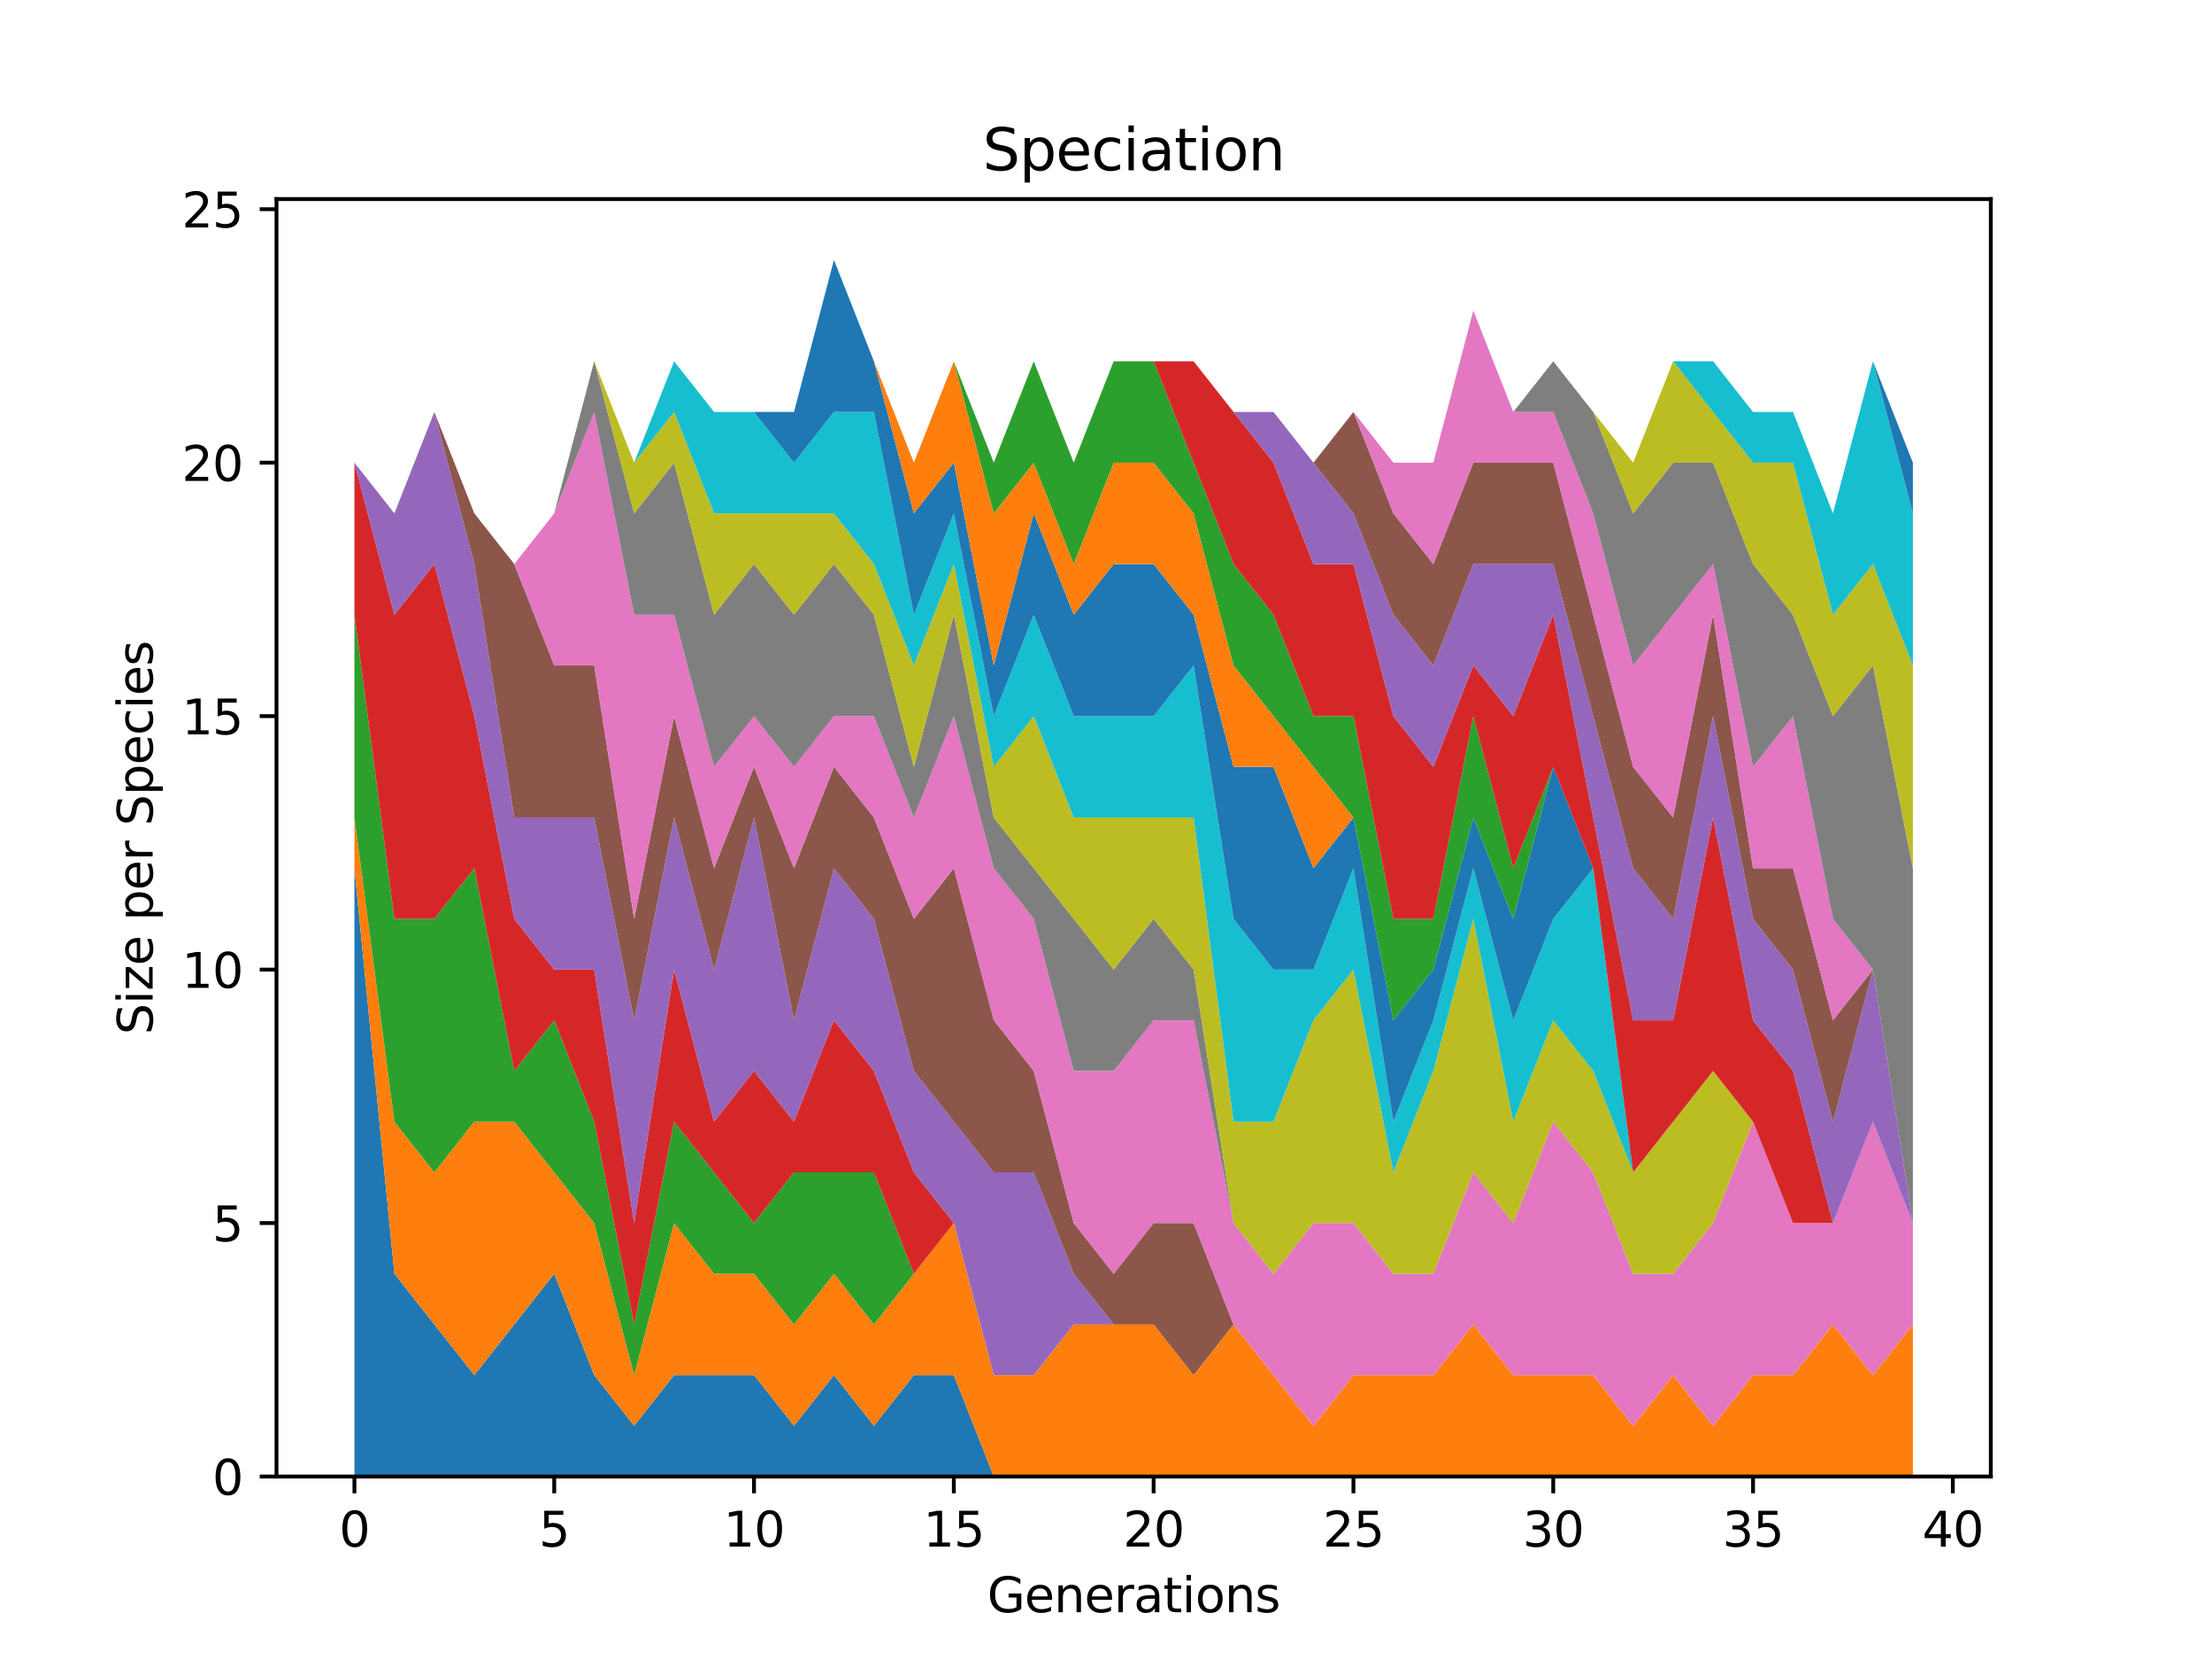 <?xml version="1.0" encoding="utf-8" standalone="no"?>
<!DOCTYPE svg PUBLIC "-//W3C//DTD SVG 1.1//EN"
  "http://www.w3.org/Graphics/SVG/1.1/DTD/svg11.dtd">
<svg xmlns:xlink="http://www.w3.org/1999/xlink" width="460.8pt" height="345.6pt" viewBox="0 0 460.8 345.6" xmlns="http://www.w3.org/2000/svg" version="1.1">
 <defs>
  <style type="text/css">*{stroke-linejoin: round; stroke-linecap: butt}</style>
 </defs>
 <g id="figure_1">
  <g id="patch_1">
   <path d="M 0 345.6 
L 460.8 345.6 
L 460.8 0 
L 0 0 
z
" style="fill: #ffffff"/>
  </g>
  <g id="axes_1">
   <g id="patch_2">
    <path d="M 57.6 307.584 
L 414.72 307.584 
L 414.72 41.472 
L 57.6 41.472 
z
" style="fill: #ffffff"/>
   </g>
   <g id="PolyCollection_1">
    <path d="M 73.833 180.864 
L 73.833 307.584 
L 82.157 307.584 
L 90.482 307.584 
L 98.806 307.584 
L 107.131 307.584 
L 115.455 307.584 
L 123.78 307.584 
L 132.104 307.584 
L 140.429 307.584 
L 148.753 307.584 
L 157.077 307.584 
L 165.402 307.584 
L 173.726 307.584 
L 182.051 307.584 
L 190.375 307.584 
L 198.7 307.584 
L 207.024 307.584 
L 215.349 307.584 
L 223.673 307.584 
L 231.998 307.584 
L 240.322 307.584 
L 248.647 307.584 
L 256.971 307.584 
L 265.296 307.584 
L 273.62 307.584 
L 281.945 307.584 
L 290.269 307.584 
L 298.594 307.584 
L 306.918 307.584 
L 315.243 307.584 
L 323.567 307.584 
L 331.891 307.584 
L 340.216 307.584 
L 348.54 307.584 
L 356.865 307.584 
L 365.189 307.584 
L 373.514 307.584 
L 381.838 307.584 
L 390.163 307.584 
L 398.487 307.584 
L 398.487 307.584 
L 398.487 307.584 
L 390.163 307.584 
L 381.838 307.584 
L 373.514 307.584 
L 365.189 307.584 
L 356.865 307.584 
L 348.54 307.584 
L 340.216 307.584 
L 331.891 307.584 
L 323.567 307.584 
L 315.243 307.584 
L 306.918 307.584 
L 298.594 307.584 
L 290.269 307.584 
L 281.945 307.584 
L 273.62 307.584 
L 265.296 307.584 
L 256.971 307.584 
L 248.647 307.584 
L 240.322 307.584 
L 231.998 307.584 
L 223.673 307.584 
L 215.349 307.584 
L 207.024 307.584 
L 198.7 286.464 
L 190.375 286.464 
L 182.051 297.024 
L 173.726 286.464 
L 165.402 297.024 
L 157.077 286.464 
L 148.753 286.464 
L 140.429 286.464 
L 132.104 297.024 
L 123.78 286.464 
L 115.455 265.344 
L 107.131 275.904 
L 98.806 286.464 
L 90.482 275.904 
L 82.157 265.344 
L 73.833 180.864 
z
" clip-path="url(#p796d49e435)" style="fill: #1f77b4"/>
   </g>
   <g id="PolyCollection_2">
    <path d="M 73.833 170.304 
L 73.833 180.864 
L 82.157 265.344 
L 90.482 275.904 
L 98.806 286.464 
L 107.131 275.904 
L 115.455 265.344 
L 123.78 286.464 
L 132.104 297.024 
L 140.429 286.464 
L 148.753 286.464 
L 157.077 286.464 
L 165.402 297.024 
L 173.726 286.464 
L 182.051 297.024 
L 190.375 286.464 
L 198.7 286.464 
L 207.024 307.584 
L 215.349 307.584 
L 223.673 307.584 
L 231.998 307.584 
L 240.322 307.584 
L 248.647 307.584 
L 256.971 307.584 
L 265.296 307.584 
L 273.62 307.584 
L 281.945 307.584 
L 290.269 307.584 
L 298.594 307.584 
L 306.918 307.584 
L 315.243 307.584 
L 323.567 307.584 
L 331.891 307.584 
L 340.216 307.584 
L 348.54 307.584 
L 356.865 307.584 
L 365.189 307.584 
L 373.514 307.584 
L 381.838 307.584 
L 390.163 307.584 
L 398.487 307.584 
L 398.487 275.904 
L 398.487 275.904 
L 390.163 286.464 
L 381.838 275.904 
L 373.514 286.464 
L 365.189 286.464 
L 356.865 297.024 
L 348.54 286.464 
L 340.216 297.024 
L 331.891 286.464 
L 323.567 286.464 
L 315.243 286.464 
L 306.918 275.904 
L 298.594 286.464 
L 290.269 286.464 
L 281.945 286.464 
L 273.62 297.024 
L 265.296 286.464 
L 256.971 275.904 
L 248.647 286.464 
L 240.322 275.904 
L 231.998 275.904 
L 223.673 275.904 
L 215.349 286.464 
L 207.024 286.464 
L 198.7 254.784 
L 190.375 265.344 
L 182.051 275.904 
L 173.726 265.344 
L 165.402 275.904 
L 157.077 265.344 
L 148.753 265.344 
L 140.429 254.784 
L 132.104 286.464 
L 123.78 254.784 
L 115.455 244.224 
L 107.131 233.664 
L 98.806 233.664 
L 90.482 244.224 
L 82.157 233.664 
L 73.833 170.304 
z
" clip-path="url(#p796d49e435)" style="fill: #ff7f0e"/>
   </g>
   <g id="PolyCollection_3">
    <path d="M 73.833 128.064 
L 73.833 170.304 
L 82.157 233.664 
L 90.482 244.224 
L 98.806 233.664 
L 107.131 233.664 
L 115.455 244.224 
L 123.78 254.784 
L 132.104 286.464 
L 140.429 254.784 
L 148.753 265.344 
L 157.077 265.344 
L 165.402 275.904 
L 173.726 265.344 
L 182.051 275.904 
L 190.375 265.344 
L 198.7 254.784 
L 207.024 286.464 
L 215.349 286.464 
L 223.673 275.904 
L 231.998 275.904 
L 240.322 275.904 
L 248.647 286.464 
L 256.971 275.904 
L 265.296 286.464 
L 273.62 297.024 
L 281.945 286.464 
L 290.269 286.464 
L 298.594 286.464 
L 306.918 275.904 
L 315.243 286.464 
L 323.567 286.464 
L 331.891 286.464 
L 340.216 297.024 
L 348.54 286.464 
L 356.865 297.024 
L 365.189 286.464 
L 373.514 286.464 
L 381.838 275.904 
L 390.163 286.464 
L 398.487 275.904 
L 398.487 275.904 
L 398.487 275.904 
L 390.163 286.464 
L 381.838 275.904 
L 373.514 286.464 
L 365.189 286.464 
L 356.865 297.024 
L 348.54 286.464 
L 340.216 297.024 
L 331.891 286.464 
L 323.567 286.464 
L 315.243 286.464 
L 306.918 275.904 
L 298.594 286.464 
L 290.269 286.464 
L 281.945 286.464 
L 273.62 297.024 
L 265.296 286.464 
L 256.971 275.904 
L 248.647 286.464 
L 240.322 275.904 
L 231.998 275.904 
L 223.673 275.904 
L 215.349 286.464 
L 207.024 286.464 
L 198.7 254.784 
L 190.375 265.344 
L 182.051 244.224 
L 173.726 244.224 
L 165.402 244.224 
L 157.077 254.784 
L 148.753 244.224 
L 140.429 233.664 
L 132.104 275.904 
L 123.78 233.664 
L 115.455 212.544 
L 107.131 223.104 
L 98.806 180.864 
L 90.482 191.424 
L 82.157 191.424 
L 73.833 128.064 
z
" clip-path="url(#p796d49e435)" style="fill: #2ca02c"/>
   </g>
   <g id="PolyCollection_4">
    <path d="M 73.833 96.384 
L 73.833 128.064 
L 82.157 191.424 
L 90.482 191.424 
L 98.806 180.864 
L 107.131 223.104 
L 115.455 212.544 
L 123.78 233.664 
L 132.104 275.904 
L 140.429 233.664 
L 148.753 244.224 
L 157.077 254.784 
L 165.402 244.224 
L 173.726 244.224 
L 182.051 244.224 
L 190.375 265.344 
L 198.7 254.784 
L 207.024 286.464 
L 215.349 286.464 
L 223.673 275.904 
L 231.998 275.904 
L 240.322 275.904 
L 248.647 286.464 
L 256.971 275.904 
L 265.296 286.464 
L 273.62 297.024 
L 281.945 286.464 
L 290.269 286.464 
L 298.594 286.464 
L 306.918 275.904 
L 315.243 286.464 
L 323.567 286.464 
L 331.891 286.464 
L 340.216 297.024 
L 348.54 286.464 
L 356.865 297.024 
L 365.189 286.464 
L 373.514 286.464 
L 381.838 275.904 
L 390.163 286.464 
L 398.487 275.904 
L 398.487 275.904 
L 398.487 275.904 
L 390.163 286.464 
L 381.838 275.904 
L 373.514 286.464 
L 365.189 286.464 
L 356.865 297.024 
L 348.54 286.464 
L 340.216 297.024 
L 331.891 286.464 
L 323.567 286.464 
L 315.243 286.464 
L 306.918 275.904 
L 298.594 286.464 
L 290.269 286.464 
L 281.945 286.464 
L 273.62 297.024 
L 265.296 286.464 
L 256.971 275.904 
L 248.647 286.464 
L 240.322 275.904 
L 231.998 275.904 
L 223.673 275.904 
L 215.349 286.464 
L 207.024 286.464 
L 198.7 254.784 
L 190.375 244.224 
L 182.051 223.104 
L 173.726 212.544 
L 165.402 233.664 
L 157.077 223.104 
L 148.753 233.664 
L 140.429 201.984 
L 132.104 254.784 
L 123.78 201.984 
L 115.455 201.984 
L 107.131 191.424 
L 98.806 149.184 
L 90.482 117.504 
L 82.157 128.064 
L 73.833 96.384 
z
" clip-path="url(#p796d49e435)" style="fill: #d62728"/>
   </g>
   <g id="PolyCollection_5">
    <path d="M 73.833 96.384 
L 73.833 96.384 
L 82.157 128.064 
L 90.482 117.504 
L 98.806 149.184 
L 107.131 191.424 
L 115.455 201.984 
L 123.78 201.984 
L 132.104 254.784 
L 140.429 201.984 
L 148.753 233.664 
L 157.077 223.104 
L 165.402 233.664 
L 173.726 212.544 
L 182.051 223.104 
L 190.375 244.224 
L 198.7 254.784 
L 207.024 286.464 
L 215.349 286.464 
L 223.673 275.904 
L 231.998 275.904 
L 240.322 275.904 
L 248.647 286.464 
L 256.971 275.904 
L 265.296 286.464 
L 273.62 297.024 
L 281.945 286.464 
L 290.269 286.464 
L 298.594 286.464 
L 306.918 275.904 
L 315.243 286.464 
L 323.567 286.464 
L 331.891 286.464 
L 340.216 297.024 
L 348.54 286.464 
L 356.865 297.024 
L 365.189 286.464 
L 373.514 286.464 
L 381.838 275.904 
L 390.163 286.464 
L 398.487 275.904 
L 398.487 275.904 
L 398.487 275.904 
L 390.163 286.464 
L 381.838 275.904 
L 373.514 286.464 
L 365.189 286.464 
L 356.865 297.024 
L 348.54 286.464 
L 340.216 297.024 
L 331.891 286.464 
L 323.567 286.464 
L 315.243 286.464 
L 306.918 275.904 
L 298.594 286.464 
L 290.269 286.464 
L 281.945 286.464 
L 273.62 297.024 
L 265.296 286.464 
L 256.971 275.904 
L 248.647 286.464 
L 240.322 275.904 
L 231.998 275.904 
L 223.673 265.344 
L 215.349 244.224 
L 207.024 244.224 
L 198.7 233.664 
L 190.375 223.104 
L 182.051 191.424 
L 173.726 180.864 
L 165.402 212.544 
L 157.077 170.304 
L 148.753 201.984 
L 140.429 170.304 
L 132.104 212.544 
L 123.78 170.304 
L 115.455 170.304 
L 107.131 170.304 
L 98.806 117.504 
L 90.482 85.824 
L 82.157 106.944 
L 73.833 96.384 
z
" clip-path="url(#p796d49e435)" style="fill: #9467bd"/>
   </g>
   <g id="PolyCollection_6">
    <path d="M 73.833 96.384 
L 73.833 96.384 
L 82.157 106.944 
L 90.482 85.824 
L 98.806 117.504 
L 107.131 170.304 
L 115.455 170.304 
L 123.78 170.304 
L 132.104 212.544 
L 140.429 170.304 
L 148.753 201.984 
L 157.077 170.304 
L 165.402 212.544 
L 173.726 180.864 
L 182.051 191.424 
L 190.375 223.104 
L 198.7 233.664 
L 207.024 244.224 
L 215.349 244.224 
L 223.673 265.344 
L 231.998 275.904 
L 240.322 275.904 
L 248.647 286.464 
L 256.971 275.904 
L 265.296 286.464 
L 273.62 297.024 
L 281.945 286.464 
L 290.269 286.464 
L 298.594 286.464 
L 306.918 275.904 
L 315.243 286.464 
L 323.567 286.464 
L 331.891 286.464 
L 340.216 297.024 
L 348.54 286.464 
L 356.865 297.024 
L 365.189 286.464 
L 373.514 286.464 
L 381.838 275.904 
L 390.163 286.464 
L 398.487 275.904 
L 398.487 275.904 
L 398.487 275.904 
L 390.163 286.464 
L 381.838 275.904 
L 373.514 286.464 
L 365.189 286.464 
L 356.865 297.024 
L 348.54 286.464 
L 340.216 297.024 
L 331.891 286.464 
L 323.567 286.464 
L 315.243 286.464 
L 306.918 275.904 
L 298.594 286.464 
L 290.269 286.464 
L 281.945 286.464 
L 273.62 297.024 
L 265.296 286.464 
L 256.971 275.904 
L 248.647 254.784 
L 240.322 254.784 
L 231.998 265.344 
L 223.673 254.784 
L 215.349 223.104 
L 207.024 212.544 
L 198.7 180.864 
L 190.375 191.424 
L 182.051 170.304 
L 173.726 159.744 
L 165.402 180.864 
L 157.077 159.744 
L 148.753 180.864 
L 140.429 149.184 
L 132.104 191.424 
L 123.78 138.624 
L 115.455 138.624 
L 107.131 117.504 
L 98.806 106.944 
L 90.482 85.824 
L 82.157 106.944 
L 73.833 96.384 
z
" clip-path="url(#p796d49e435)" style="fill: #8c564b"/>
   </g>
   <g id="PolyCollection_7">
    <path d="M 73.833 96.384 
L 73.833 96.384 
L 82.157 106.944 
L 90.482 85.824 
L 98.806 106.944 
L 107.131 117.504 
L 115.455 138.624 
L 123.78 138.624 
L 132.104 191.424 
L 140.429 149.184 
L 148.753 180.864 
L 157.077 159.744 
L 165.402 180.864 
L 173.726 159.744 
L 182.051 170.304 
L 190.375 191.424 
L 198.7 180.864 
L 207.024 212.544 
L 215.349 223.104 
L 223.673 254.784 
L 231.998 265.344 
L 240.322 254.784 
L 248.647 254.784 
L 256.971 275.904 
L 265.296 286.464 
L 273.62 297.024 
L 281.945 286.464 
L 290.269 286.464 
L 298.594 286.464 
L 306.918 275.904 
L 315.243 286.464 
L 323.567 286.464 
L 331.891 286.464 
L 340.216 297.024 
L 348.54 286.464 
L 356.865 297.024 
L 365.189 286.464 
L 373.514 286.464 
L 381.838 275.904 
L 390.163 286.464 
L 398.487 275.904 
L 398.487 254.784 
L 398.487 254.784 
L 390.163 233.664 
L 381.838 254.784 
L 373.514 254.784 
L 365.189 233.664 
L 356.865 254.784 
L 348.54 265.344 
L 340.216 265.344 
L 331.891 244.224 
L 323.567 233.664 
L 315.243 254.784 
L 306.918 244.224 
L 298.594 265.344 
L 290.269 265.344 
L 281.945 254.784 
L 273.62 254.784 
L 265.296 265.344 
L 256.971 254.784 
L 248.647 212.544 
L 240.322 212.544 
L 231.998 223.104 
L 223.673 223.104 
L 215.349 191.424 
L 207.024 180.864 
L 198.7 149.184 
L 190.375 170.304 
L 182.051 149.184 
L 173.726 149.184 
L 165.402 159.744 
L 157.077 149.184 
L 148.753 159.744 
L 140.429 128.064 
L 132.104 128.064 
L 123.78 85.824 
L 115.455 106.944 
L 107.131 117.504 
L 98.806 106.944 
L 90.482 85.824 
L 82.157 106.944 
L 73.833 96.384 
z
" clip-path="url(#p796d49e435)" style="fill: #e377c2"/>
   </g>
   <g id="PolyCollection_8">
    <path d="M 73.833 96.384 
L 73.833 96.384 
L 82.157 106.944 
L 90.482 85.824 
L 98.806 106.944 
L 107.131 117.504 
L 115.455 106.944 
L 123.78 85.824 
L 132.104 128.064 
L 140.429 128.064 
L 148.753 159.744 
L 157.077 149.184 
L 165.402 159.744 
L 173.726 149.184 
L 182.051 149.184 
L 190.375 170.304 
L 198.7 149.184 
L 207.024 180.864 
L 215.349 191.424 
L 223.673 223.104 
L 231.998 223.104 
L 240.322 212.544 
L 248.647 212.544 
L 256.971 254.784 
L 265.296 265.344 
L 273.62 254.784 
L 281.945 254.784 
L 290.269 265.344 
L 298.594 265.344 
L 306.918 244.224 
L 315.243 254.784 
L 323.567 233.664 
L 331.891 244.224 
L 340.216 265.344 
L 348.54 265.344 
L 356.865 254.784 
L 365.189 233.664 
L 373.514 254.784 
L 381.838 254.784 
L 390.163 233.664 
L 398.487 254.784 
L 398.487 254.784 
L 398.487 254.784 
L 390.163 233.664 
L 381.838 254.784 
L 373.514 254.784 
L 365.189 233.664 
L 356.865 254.784 
L 348.54 265.344 
L 340.216 265.344 
L 331.891 244.224 
L 323.567 233.664 
L 315.243 254.784 
L 306.918 244.224 
L 298.594 265.344 
L 290.269 265.344 
L 281.945 254.784 
L 273.62 254.784 
L 265.296 265.344 
L 256.971 254.784 
L 248.647 201.984 
L 240.322 191.424 
L 231.998 201.984 
L 223.673 191.424 
L 215.349 180.864 
L 207.024 170.304 
L 198.7 128.064 
L 190.375 159.744 
L 182.051 128.064 
L 173.726 117.504 
L 165.402 128.064 
L 157.077 117.504 
L 148.753 128.064 
L 140.429 96.384 
L 132.104 106.944 
L 123.78 75.264 
L 115.455 106.944 
L 107.131 117.504 
L 98.806 106.944 
L 90.482 85.824 
L 82.157 106.944 
L 73.833 96.384 
z
" clip-path="url(#p796d49e435)" style="fill: #7f7f7f"/>
   </g>
   <g id="PolyCollection_9">
    <path d="M 73.833 96.384 
L 73.833 96.384 
L 82.157 106.944 
L 90.482 85.824 
L 98.806 106.944 
L 107.131 117.504 
L 115.455 106.944 
L 123.78 75.264 
L 132.104 106.944 
L 140.429 96.384 
L 148.753 128.064 
L 157.077 117.504 
L 165.402 128.064 
L 173.726 117.504 
L 182.051 128.064 
L 190.375 159.744 
L 198.7 128.064 
L 207.024 170.304 
L 215.349 180.864 
L 223.673 191.424 
L 231.998 201.984 
L 240.322 191.424 
L 248.647 201.984 
L 256.971 254.784 
L 265.296 265.344 
L 273.62 254.784 
L 281.945 254.784 
L 290.269 265.344 
L 298.594 265.344 
L 306.918 244.224 
L 315.243 254.784 
L 323.567 233.664 
L 331.891 244.224 
L 340.216 265.344 
L 348.54 265.344 
L 356.865 254.784 
L 365.189 233.664 
L 373.514 254.784 
L 381.838 254.784 
L 390.163 233.664 
L 398.487 254.784 
L 398.487 254.784 
L 398.487 254.784 
L 390.163 233.664 
L 381.838 254.784 
L 373.514 254.784 
L 365.189 233.664 
L 356.865 223.104 
L 348.54 233.664 
L 340.216 244.224 
L 331.891 223.104 
L 323.567 212.544 
L 315.243 233.664 
L 306.918 191.424 
L 298.594 223.104 
L 290.269 244.224 
L 281.945 201.984 
L 273.62 212.544 
L 265.296 233.664 
L 256.971 233.664 
L 248.647 170.304 
L 240.322 170.304 
L 231.998 170.304 
L 223.673 170.304 
L 215.349 149.184 
L 207.024 159.744 
L 198.7 117.504 
L 190.375 138.624 
L 182.051 117.504 
L 173.726 106.944 
L 165.402 106.944 
L 157.077 106.944 
L 148.753 106.944 
L 140.429 85.824 
L 132.104 96.384 
L 123.78 75.264 
L 115.455 106.944 
L 107.131 117.504 
L 98.806 106.944 
L 90.482 85.824 
L 82.157 106.944 
L 73.833 96.384 
z
" clip-path="url(#p796d49e435)" style="fill: #bcbd22"/>
   </g>
   <g id="PolyCollection_10">
    <path d="M 73.833 96.384 
L 73.833 96.384 
L 82.157 106.944 
L 90.482 85.824 
L 98.806 106.944 
L 107.131 117.504 
L 115.455 106.944 
L 123.78 75.264 
L 132.104 96.384 
L 140.429 85.824 
L 148.753 106.944 
L 157.077 106.944 
L 165.402 106.944 
L 173.726 106.944 
L 182.051 117.504 
L 190.375 138.624 
L 198.7 117.504 
L 207.024 159.744 
L 215.349 149.184 
L 223.673 170.304 
L 231.998 170.304 
L 240.322 170.304 
L 248.647 170.304 
L 256.971 233.664 
L 265.296 233.664 
L 273.62 212.544 
L 281.945 201.984 
L 290.269 244.224 
L 298.594 223.104 
L 306.918 191.424 
L 315.243 233.664 
L 323.567 212.544 
L 331.891 223.104 
L 340.216 244.224 
L 348.54 233.664 
L 356.865 223.104 
L 365.189 233.664 
L 373.514 254.784 
L 381.838 254.784 
L 390.163 233.664 
L 398.487 254.784 
L 398.487 254.784 
L 398.487 254.784 
L 390.163 233.664 
L 381.838 254.784 
L 373.514 254.784 
L 365.189 233.664 
L 356.865 223.104 
L 348.54 233.664 
L 340.216 244.224 
L 331.891 180.864 
L 323.567 191.424 
L 315.243 212.544 
L 306.918 180.864 
L 298.594 212.544 
L 290.269 233.664 
L 281.945 180.864 
L 273.62 201.984 
L 265.296 201.984 
L 256.971 191.424 
L 248.647 138.624 
L 240.322 149.184 
L 231.998 149.184 
L 223.673 149.184 
L 215.349 128.064 
L 207.024 149.184 
L 198.7 106.944 
L 190.375 128.064 
L 182.051 85.824 
L 173.726 85.824 
L 165.402 96.384 
L 157.077 85.824 
L 148.753 85.824 
L 140.429 75.264 
L 132.104 96.384 
L 123.78 75.264 
L 115.455 106.944 
L 107.131 117.504 
L 98.806 106.944 
L 90.482 85.824 
L 82.157 106.944 
L 73.833 96.384 
z
" clip-path="url(#p796d49e435)" style="fill: #17becf"/>
   </g>
   <g id="PolyCollection_11">
    <path d="M 73.833 96.384 
L 73.833 96.384 
L 82.157 106.944 
L 90.482 85.824 
L 98.806 106.944 
L 107.131 117.504 
L 115.455 106.944 
L 123.78 75.264 
L 132.104 96.384 
L 140.429 75.264 
L 148.753 85.824 
L 157.077 85.824 
L 165.402 96.384 
L 173.726 85.824 
L 182.051 85.824 
L 190.375 128.064 
L 198.7 106.944 
L 207.024 149.184 
L 215.349 128.064 
L 223.673 149.184 
L 231.998 149.184 
L 240.322 149.184 
L 248.647 138.624 
L 256.971 191.424 
L 265.296 201.984 
L 273.62 201.984 
L 281.945 180.864 
L 290.269 233.664 
L 298.594 212.544 
L 306.918 180.864 
L 315.243 212.544 
L 323.567 191.424 
L 331.891 180.864 
L 340.216 244.224 
L 348.54 233.664 
L 356.865 223.104 
L 365.189 233.664 
L 373.514 254.784 
L 381.838 254.784 
L 390.163 233.664 
L 398.487 254.784 
L 398.487 254.784 
L 398.487 254.784 
L 390.163 233.664 
L 381.838 254.784 
L 373.514 254.784 
L 365.189 233.664 
L 356.865 223.104 
L 348.54 233.664 
L 340.216 244.224 
L 331.891 180.864 
L 323.567 159.744 
L 315.243 191.424 
L 306.918 170.304 
L 298.594 201.984 
L 290.269 212.544 
L 281.945 170.304 
L 273.62 180.864 
L 265.296 159.744 
L 256.971 159.744 
L 248.647 128.064 
L 240.322 117.504 
L 231.998 117.504 
L 223.673 128.064 
L 215.349 106.944 
L 207.024 138.624 
L 198.7 96.384 
L 190.375 106.944 
L 182.051 75.264 
L 173.726 54.144 
L 165.402 85.824 
L 157.077 85.824 
L 148.753 85.824 
L 140.429 75.264 
L 132.104 96.384 
L 123.78 75.264 
L 115.455 106.944 
L 107.131 117.504 
L 98.806 106.944 
L 90.482 85.824 
L 82.157 106.944 
L 73.833 96.384 
z
" clip-path="url(#p796d49e435)" style="fill: #1f77b4"/>
   </g>
   <g id="PolyCollection_12">
    <path d="M 73.833 96.384 
L 73.833 96.384 
L 82.157 106.944 
L 90.482 85.824 
L 98.806 106.944 
L 107.131 117.504 
L 115.455 106.944 
L 123.78 75.264 
L 132.104 96.384 
L 140.429 75.264 
L 148.753 85.824 
L 157.077 85.824 
L 165.402 85.824 
L 173.726 54.144 
L 182.051 75.264 
L 190.375 106.944 
L 198.7 96.384 
L 207.024 138.624 
L 215.349 106.944 
L 223.673 128.064 
L 231.998 117.504 
L 240.322 117.504 
L 248.647 128.064 
L 256.971 159.744 
L 265.296 159.744 
L 273.62 180.864 
L 281.945 170.304 
L 290.269 212.544 
L 298.594 201.984 
L 306.918 170.304 
L 315.243 191.424 
L 323.567 159.744 
L 331.891 180.864 
L 340.216 244.224 
L 348.54 233.664 
L 356.865 223.104 
L 365.189 233.664 
L 373.514 254.784 
L 381.838 254.784 
L 390.163 233.664 
L 398.487 254.784 
L 398.487 254.784 
L 398.487 254.784 
L 390.163 233.664 
L 381.838 254.784 
L 373.514 254.784 
L 365.189 233.664 
L 356.865 223.104 
L 348.54 233.664 
L 340.216 244.224 
L 331.891 180.864 
L 323.567 159.744 
L 315.243 191.424 
L 306.918 170.304 
L 298.594 201.984 
L 290.269 212.544 
L 281.945 170.304 
L 273.62 159.744 
L 265.296 149.184 
L 256.971 138.624 
L 248.647 106.944 
L 240.322 96.384 
L 231.998 96.384 
L 223.673 117.504 
L 215.349 96.384 
L 207.024 106.944 
L 198.7 75.264 
L 190.375 96.384 
L 182.051 75.264 
L 173.726 54.144 
L 165.402 85.824 
L 157.077 85.824 
L 148.753 85.824 
L 140.429 75.264 
L 132.104 96.384 
L 123.78 75.264 
L 115.455 106.944 
L 107.131 117.504 
L 98.806 106.944 
L 90.482 85.824 
L 82.157 106.944 
L 73.833 96.384 
z
" clip-path="url(#p796d49e435)" style="fill: #ff7f0e"/>
   </g>
   <g id="PolyCollection_13">
    <path d="M 73.833 96.384 
L 73.833 96.384 
L 82.157 106.944 
L 90.482 85.824 
L 98.806 106.944 
L 107.131 117.504 
L 115.455 106.944 
L 123.78 75.264 
L 132.104 96.384 
L 140.429 75.264 
L 148.753 85.824 
L 157.077 85.824 
L 165.402 85.824 
L 173.726 54.144 
L 182.051 75.264 
L 190.375 96.384 
L 198.7 75.264 
L 207.024 106.944 
L 215.349 96.384 
L 223.673 117.504 
L 231.998 96.384 
L 240.322 96.384 
L 248.647 106.944 
L 256.971 138.624 
L 265.296 149.184 
L 273.62 159.744 
L 281.945 170.304 
L 290.269 212.544 
L 298.594 201.984 
L 306.918 170.304 
L 315.243 191.424 
L 323.567 159.744 
L 331.891 180.864 
L 340.216 244.224 
L 348.54 233.664 
L 356.865 223.104 
L 365.189 233.664 
L 373.514 254.784 
L 381.838 254.784 
L 390.163 233.664 
L 398.487 254.784 
L 398.487 254.784 
L 398.487 254.784 
L 390.163 233.664 
L 381.838 254.784 
L 373.514 254.784 
L 365.189 233.664 
L 356.865 223.104 
L 348.54 233.664 
L 340.216 244.224 
L 331.891 180.864 
L 323.567 159.744 
L 315.243 180.864 
L 306.918 149.184 
L 298.594 191.424 
L 290.269 191.424 
L 281.945 149.184 
L 273.62 149.184 
L 265.296 128.064 
L 256.971 117.504 
L 248.647 96.384 
L 240.322 75.264 
L 231.998 75.264 
L 223.673 96.384 
L 215.349 75.264 
L 207.024 96.384 
L 198.7 75.264 
L 190.375 96.384 
L 182.051 75.264 
L 173.726 54.144 
L 165.402 85.824 
L 157.077 85.824 
L 148.753 85.824 
L 140.429 75.264 
L 132.104 96.384 
L 123.78 75.264 
L 115.455 106.944 
L 107.131 117.504 
L 98.806 106.944 
L 90.482 85.824 
L 82.157 106.944 
L 73.833 96.384 
z
" clip-path="url(#p796d49e435)" style="fill: #2ca02c"/>
   </g>
   <g id="PolyCollection_14">
    <path d="M 73.833 96.384 
L 73.833 96.384 
L 82.157 106.944 
L 90.482 85.824 
L 98.806 106.944 
L 107.131 117.504 
L 115.455 106.944 
L 123.78 75.264 
L 132.104 96.384 
L 140.429 75.264 
L 148.753 85.824 
L 157.077 85.824 
L 165.402 85.824 
L 173.726 54.144 
L 182.051 75.264 
L 190.375 96.384 
L 198.7 75.264 
L 207.024 96.384 
L 215.349 75.264 
L 223.673 96.384 
L 231.998 75.264 
L 240.322 75.264 
L 248.647 96.384 
L 256.971 117.504 
L 265.296 128.064 
L 273.62 149.184 
L 281.945 149.184 
L 290.269 191.424 
L 298.594 191.424 
L 306.918 149.184 
L 315.243 180.864 
L 323.567 159.744 
L 331.891 180.864 
L 340.216 244.224 
L 348.54 233.664 
L 356.865 223.104 
L 365.189 233.664 
L 373.514 254.784 
L 381.838 254.784 
L 390.163 233.664 
L 398.487 254.784 
L 398.487 254.784 
L 398.487 254.784 
L 390.163 233.664 
L 381.838 254.784 
L 373.514 223.104 
L 365.189 212.544 
L 356.865 170.304 
L 348.54 212.544 
L 340.216 212.544 
L 331.891 170.304 
L 323.567 128.064 
L 315.243 149.184 
L 306.918 138.624 
L 298.594 159.744 
L 290.269 149.184 
L 281.945 117.504 
L 273.62 117.504 
L 265.296 96.384 
L 256.971 85.824 
L 248.647 75.264 
L 240.322 75.264 
L 231.998 75.264 
L 223.673 96.384 
L 215.349 75.264 
L 207.024 96.384 
L 198.7 75.264 
L 190.375 96.384 
L 182.051 75.264 
L 173.726 54.144 
L 165.402 85.824 
L 157.077 85.824 
L 148.753 85.824 
L 140.429 75.264 
L 132.104 96.384 
L 123.78 75.264 
L 115.455 106.944 
L 107.131 117.504 
L 98.806 106.944 
L 90.482 85.824 
L 82.157 106.944 
L 73.833 96.384 
z
" clip-path="url(#p796d49e435)" style="fill: #d62728"/>
   </g>
   <g id="PolyCollection_15">
    <path d="M 73.833 96.384 
L 73.833 96.384 
L 82.157 106.944 
L 90.482 85.824 
L 98.806 106.944 
L 107.131 117.504 
L 115.455 106.944 
L 123.78 75.264 
L 132.104 96.384 
L 140.429 75.264 
L 148.753 85.824 
L 157.077 85.824 
L 165.402 85.824 
L 173.726 54.144 
L 182.051 75.264 
L 190.375 96.384 
L 198.7 75.264 
L 207.024 96.384 
L 215.349 75.264 
L 223.673 96.384 
L 231.998 75.264 
L 240.322 75.264 
L 248.647 75.264 
L 256.971 85.824 
L 265.296 96.384 
L 273.62 117.504 
L 281.945 117.504 
L 290.269 149.184 
L 298.594 159.744 
L 306.918 138.624 
L 315.243 149.184 
L 323.567 128.064 
L 331.891 170.304 
L 340.216 212.544 
L 348.54 212.544 
L 356.865 170.304 
L 365.189 212.544 
L 373.514 223.104 
L 381.838 254.784 
L 390.163 233.664 
L 398.487 254.784 
L 398.487 254.784 
L 398.487 254.784 
L 390.163 201.984 
L 381.838 233.664 
L 373.514 201.984 
L 365.189 191.424 
L 356.865 149.184 
L 348.54 191.424 
L 340.216 180.864 
L 331.891 149.184 
L 323.567 117.504 
L 315.243 117.504 
L 306.918 117.504 
L 298.594 138.624 
L 290.269 128.064 
L 281.945 106.944 
L 273.62 96.384 
L 265.296 85.824 
L 256.971 85.824 
L 248.647 75.264 
L 240.322 75.264 
L 231.998 75.264 
L 223.673 96.384 
L 215.349 75.264 
L 207.024 96.384 
L 198.7 75.264 
L 190.375 96.384 
L 182.051 75.264 
L 173.726 54.144 
L 165.402 85.824 
L 157.077 85.824 
L 148.753 85.824 
L 140.429 75.264 
L 132.104 96.384 
L 123.78 75.264 
L 115.455 106.944 
L 107.131 117.504 
L 98.806 106.944 
L 90.482 85.824 
L 82.157 106.944 
L 73.833 96.384 
z
" clip-path="url(#p796d49e435)" style="fill: #9467bd"/>
   </g>
   <g id="PolyCollection_16">
    <path d="M 73.833 96.384 
L 73.833 96.384 
L 82.157 106.944 
L 90.482 85.824 
L 98.806 106.944 
L 107.131 117.504 
L 115.455 106.944 
L 123.78 75.264 
L 132.104 96.384 
L 140.429 75.264 
L 148.753 85.824 
L 157.077 85.824 
L 165.402 85.824 
L 173.726 54.144 
L 182.051 75.264 
L 190.375 96.384 
L 198.7 75.264 
L 207.024 96.384 
L 215.349 75.264 
L 223.673 96.384 
L 231.998 75.264 
L 240.322 75.264 
L 248.647 75.264 
L 256.971 85.824 
L 265.296 85.824 
L 273.62 96.384 
L 281.945 106.944 
L 290.269 128.064 
L 298.594 138.624 
L 306.918 117.504 
L 315.243 117.504 
L 323.567 117.504 
L 331.891 149.184 
L 340.216 180.864 
L 348.54 191.424 
L 356.865 149.184 
L 365.189 191.424 
L 373.514 201.984 
L 381.838 233.664 
L 390.163 201.984 
L 398.487 254.784 
L 398.487 254.784 
L 398.487 254.784 
L 390.163 201.984 
L 381.838 212.544 
L 373.514 180.864 
L 365.189 180.864 
L 356.865 128.064 
L 348.54 170.304 
L 340.216 159.744 
L 331.891 128.064 
L 323.567 96.384 
L 315.243 96.384 
L 306.918 96.384 
L 298.594 117.504 
L 290.269 106.944 
L 281.945 85.824 
L 273.62 96.384 
L 265.296 85.824 
L 256.971 85.824 
L 248.647 75.264 
L 240.322 75.264 
L 231.998 75.264 
L 223.673 96.384 
L 215.349 75.264 
L 207.024 96.384 
L 198.7 75.264 
L 190.375 96.384 
L 182.051 75.264 
L 173.726 54.144 
L 165.402 85.824 
L 157.077 85.824 
L 148.753 85.824 
L 140.429 75.264 
L 132.104 96.384 
L 123.78 75.264 
L 115.455 106.944 
L 107.131 117.504 
L 98.806 106.944 
L 90.482 85.824 
L 82.157 106.944 
L 73.833 96.384 
z
" clip-path="url(#p796d49e435)" style="fill: #8c564b"/>
   </g>
   <g id="PolyCollection_17">
    <path d="M 73.833 96.384 
L 73.833 96.384 
L 82.157 106.944 
L 90.482 85.824 
L 98.806 106.944 
L 107.131 117.504 
L 115.455 106.944 
L 123.78 75.264 
L 132.104 96.384 
L 140.429 75.264 
L 148.753 85.824 
L 157.077 85.824 
L 165.402 85.824 
L 173.726 54.144 
L 182.051 75.264 
L 190.375 96.384 
L 198.7 75.264 
L 207.024 96.384 
L 215.349 75.264 
L 223.673 96.384 
L 231.998 75.264 
L 240.322 75.264 
L 248.647 75.264 
L 256.971 85.824 
L 265.296 85.824 
L 273.62 96.384 
L 281.945 85.824 
L 290.269 106.944 
L 298.594 117.504 
L 306.918 96.384 
L 315.243 96.384 
L 323.567 96.384 
L 331.891 128.064 
L 340.216 159.744 
L 348.54 170.304 
L 356.865 128.064 
L 365.189 180.864 
L 373.514 180.864 
L 381.838 212.544 
L 390.163 201.984 
L 398.487 254.784 
L 398.487 254.784 
L 398.487 254.784 
L 390.163 201.984 
L 381.838 191.424 
L 373.514 149.184 
L 365.189 159.744 
L 356.865 117.504 
L 348.54 128.064 
L 340.216 138.624 
L 331.891 106.944 
L 323.567 85.824 
L 315.243 85.824 
L 306.918 64.704 
L 298.594 96.384 
L 290.269 96.384 
L 281.945 85.824 
L 273.62 96.384 
L 265.296 85.824 
L 256.971 85.824 
L 248.647 75.264 
L 240.322 75.264 
L 231.998 75.264 
L 223.673 96.384 
L 215.349 75.264 
L 207.024 96.384 
L 198.7 75.264 
L 190.375 96.384 
L 182.051 75.264 
L 173.726 54.144 
L 165.402 85.824 
L 157.077 85.824 
L 148.753 85.824 
L 140.429 75.264 
L 132.104 96.384 
L 123.78 75.264 
L 115.455 106.944 
L 107.131 117.504 
L 98.806 106.944 
L 90.482 85.824 
L 82.157 106.944 
L 73.833 96.384 
z
" clip-path="url(#p796d49e435)" style="fill: #e377c2"/>
   </g>
   <g id="PolyCollection_18">
    <path d="M 73.833 96.384 
L 73.833 96.384 
L 82.157 106.944 
L 90.482 85.824 
L 98.806 106.944 
L 107.131 117.504 
L 115.455 106.944 
L 123.78 75.264 
L 132.104 96.384 
L 140.429 75.264 
L 148.753 85.824 
L 157.077 85.824 
L 165.402 85.824 
L 173.726 54.144 
L 182.051 75.264 
L 190.375 96.384 
L 198.7 75.264 
L 207.024 96.384 
L 215.349 75.264 
L 223.673 96.384 
L 231.998 75.264 
L 240.322 75.264 
L 248.647 75.264 
L 256.971 85.824 
L 265.296 85.824 
L 273.62 96.384 
L 281.945 85.824 
L 290.269 96.384 
L 298.594 96.384 
L 306.918 64.704 
L 315.243 85.824 
L 323.567 85.824 
L 331.891 106.944 
L 340.216 138.624 
L 348.54 128.064 
L 356.865 117.504 
L 365.189 159.744 
L 373.514 149.184 
L 381.838 191.424 
L 390.163 201.984 
L 398.487 254.784 
L 398.487 180.864 
L 398.487 180.864 
L 390.163 138.624 
L 381.838 149.184 
L 373.514 128.064 
L 365.189 117.504 
L 356.865 96.384 
L 348.54 96.384 
L 340.216 106.944 
L 331.891 85.824 
L 323.567 75.264 
L 315.243 85.824 
L 306.918 64.704 
L 298.594 96.384 
L 290.269 96.384 
L 281.945 85.824 
L 273.62 96.384 
L 265.296 85.824 
L 256.971 85.824 
L 248.647 75.264 
L 240.322 75.264 
L 231.998 75.264 
L 223.673 96.384 
L 215.349 75.264 
L 207.024 96.384 
L 198.7 75.264 
L 190.375 96.384 
L 182.051 75.264 
L 173.726 54.144 
L 165.402 85.824 
L 157.077 85.824 
L 148.753 85.824 
L 140.429 75.264 
L 132.104 96.384 
L 123.78 75.264 
L 115.455 106.944 
L 107.131 117.504 
L 98.806 106.944 
L 90.482 85.824 
L 82.157 106.944 
L 73.833 96.384 
z
" clip-path="url(#p796d49e435)" style="fill: #7f7f7f"/>
   </g>
   <g id="PolyCollection_19">
    <path d="M 73.833 96.384 
L 73.833 96.384 
L 82.157 106.944 
L 90.482 85.824 
L 98.806 106.944 
L 107.131 117.504 
L 115.455 106.944 
L 123.78 75.264 
L 132.104 96.384 
L 140.429 75.264 
L 148.753 85.824 
L 157.077 85.824 
L 165.402 85.824 
L 173.726 54.144 
L 182.051 75.264 
L 190.375 96.384 
L 198.7 75.264 
L 207.024 96.384 
L 215.349 75.264 
L 223.673 96.384 
L 231.998 75.264 
L 240.322 75.264 
L 248.647 75.264 
L 256.971 85.824 
L 265.296 85.824 
L 273.62 96.384 
L 281.945 85.824 
L 290.269 96.384 
L 298.594 96.384 
L 306.918 64.704 
L 315.243 85.824 
L 323.567 75.264 
L 331.891 85.824 
L 340.216 106.944 
L 348.54 96.384 
L 356.865 96.384 
L 365.189 117.504 
L 373.514 128.064 
L 381.838 149.184 
L 390.163 138.624 
L 398.487 180.864 
L 398.487 138.624 
L 398.487 138.624 
L 390.163 117.504 
L 381.838 128.064 
L 373.514 96.384 
L 365.189 96.384 
L 356.865 85.824 
L 348.54 75.264 
L 340.216 96.384 
L 331.891 85.824 
L 323.567 75.264 
L 315.243 85.824 
L 306.918 64.704 
L 298.594 96.384 
L 290.269 96.384 
L 281.945 85.824 
L 273.62 96.384 
L 265.296 85.824 
L 256.971 85.824 
L 248.647 75.264 
L 240.322 75.264 
L 231.998 75.264 
L 223.673 96.384 
L 215.349 75.264 
L 207.024 96.384 
L 198.7 75.264 
L 190.375 96.384 
L 182.051 75.264 
L 173.726 54.144 
L 165.402 85.824 
L 157.077 85.824 
L 148.753 85.824 
L 140.429 75.264 
L 132.104 96.384 
L 123.78 75.264 
L 115.455 106.944 
L 107.131 117.504 
L 98.806 106.944 
L 90.482 85.824 
L 82.157 106.944 
L 73.833 96.384 
z
" clip-path="url(#p796d49e435)" style="fill: #bcbd22"/>
   </g>
   <g id="PolyCollection_20">
    <path d="M 73.833 96.384 
L 73.833 96.384 
L 82.157 106.944 
L 90.482 85.824 
L 98.806 106.944 
L 107.131 117.504 
L 115.455 106.944 
L 123.78 75.264 
L 132.104 96.384 
L 140.429 75.264 
L 148.753 85.824 
L 157.077 85.824 
L 165.402 85.824 
L 173.726 54.144 
L 182.051 75.264 
L 190.375 96.384 
L 198.7 75.264 
L 207.024 96.384 
L 215.349 75.264 
L 223.673 96.384 
L 231.998 75.264 
L 240.322 75.264 
L 248.647 75.264 
L 256.971 85.824 
L 265.296 85.824 
L 273.62 96.384 
L 281.945 85.824 
L 290.269 96.384 
L 298.594 96.384 
L 306.918 64.704 
L 315.243 85.824 
L 323.567 75.264 
L 331.891 85.824 
L 340.216 96.384 
L 348.54 75.264 
L 356.865 85.824 
L 365.189 96.384 
L 373.514 96.384 
L 381.838 128.064 
L 390.163 117.504 
L 398.487 138.624 
L 398.487 106.944 
L 398.487 106.944 
L 390.163 75.264 
L 381.838 106.944 
L 373.514 85.824 
L 365.189 85.824 
L 356.865 75.264 
L 348.54 75.264 
L 340.216 96.384 
L 331.891 85.824 
L 323.567 75.264 
L 315.243 85.824 
L 306.918 64.704 
L 298.594 96.384 
L 290.269 96.384 
L 281.945 85.824 
L 273.62 96.384 
L 265.296 85.824 
L 256.971 85.824 
L 248.647 75.264 
L 240.322 75.264 
L 231.998 75.264 
L 223.673 96.384 
L 215.349 75.264 
L 207.024 96.384 
L 198.7 75.264 
L 190.375 96.384 
L 182.051 75.264 
L 173.726 54.144 
L 165.402 85.824 
L 157.077 85.824 
L 148.753 85.824 
L 140.429 75.264 
L 132.104 96.384 
L 123.78 75.264 
L 115.455 106.944 
L 107.131 117.504 
L 98.806 106.944 
L 90.482 85.824 
L 82.157 106.944 
L 73.833 96.384 
z
" clip-path="url(#p796d49e435)" style="fill: #17becf"/>
   </g>
   <g id="PolyCollection_21">
    <path d="M 73.833 96.384 
L 73.833 96.384 
L 82.157 106.944 
L 90.482 85.824 
L 98.806 106.944 
L 107.131 117.504 
L 115.455 106.944 
L 123.78 75.264 
L 132.104 96.384 
L 140.429 75.264 
L 148.753 85.824 
L 157.077 85.824 
L 165.402 85.824 
L 173.726 54.144 
L 182.051 75.264 
L 190.375 96.384 
L 198.7 75.264 
L 207.024 96.384 
L 215.349 75.264 
L 223.673 96.384 
L 231.998 75.264 
L 240.322 75.264 
L 248.647 75.264 
L 256.971 85.824 
L 265.296 85.824 
L 273.62 96.384 
L 281.945 85.824 
L 290.269 96.384 
L 298.594 96.384 
L 306.918 64.704 
L 315.243 85.824 
L 323.567 75.264 
L 331.891 85.824 
L 340.216 96.384 
L 348.54 75.264 
L 356.865 75.264 
L 365.189 85.824 
L 373.514 85.824 
L 381.838 106.944 
L 390.163 75.264 
L 398.487 106.944 
L 398.487 96.384 
L 398.487 96.384 
L 390.163 75.264 
L 381.838 106.944 
L 373.514 85.824 
L 365.189 85.824 
L 356.865 75.264 
L 348.54 75.264 
L 340.216 96.384 
L 331.891 85.824 
L 323.567 75.264 
L 315.243 85.824 
L 306.918 64.704 
L 298.594 96.384 
L 290.269 96.384 
L 281.945 85.824 
L 273.62 96.384 
L 265.296 85.824 
L 256.971 85.824 
L 248.647 75.264 
L 240.322 75.264 
L 231.998 75.264 
L 223.673 96.384 
L 215.349 75.264 
L 207.024 96.384 
L 198.7 75.264 
L 190.375 96.384 
L 182.051 75.264 
L 173.726 54.144 
L 165.402 85.824 
L 157.077 85.824 
L 148.753 85.824 
L 140.429 75.264 
L 132.104 96.384 
L 123.78 75.264 
L 115.455 106.944 
L 107.131 117.504 
L 98.806 106.944 
L 90.482 85.824 
L 82.157 106.944 
L 73.833 96.384 
z
" clip-path="url(#p796d49e435)" style="fill: #1f77b4"/>
   </g>
   <g id="matplotlib.axis_1">
    <g id="xtick_1">
     <g id="line2d_1">
      <defs>
       <path id="m0ea1ce8816" d="M 0 0 
L 0 3.5 
" style="stroke: #000000; stroke-width: 0.8"/>
      </defs>
      <g>
       <use xlink:href="#m0ea1ce8816" x="73.833" y="307.584" style="stroke: #000000; stroke-width: 0.8"/>
      </g>
     </g>
     <g id="text_1">
      <!-- 0 -->
      <g transform="translate(70.651 322.182) scale(0.1 -0.1)">
       <defs>
        <path id="DejaVuSans-30" d="M 2034 4250 
Q 1547 4250 1301 3770 
Q 1056 3291 1056 2328 
Q 1056 1369 1301 889 
Q 1547 409 2034 409 
Q 2525 409 2770 889 
Q 3016 1369 3016 2328 
Q 3016 3291 2770 3770 
Q 2525 4250 2034 4250 
z
M 2034 4750 
Q 2819 4750 3233 4129 
Q 3647 3509 3647 2328 
Q 3647 1150 3233 529 
Q 2819 -91 2034 -91 
Q 1250 -91 836 529 
Q 422 1150 422 2328 
Q 422 3509 836 4129 
Q 1250 4750 2034 4750 
z
" transform="scale(0.016)"/>
       </defs>
       <use xlink:href="#DejaVuSans-30"/>
      </g>
     </g>
    </g>
    <g id="xtick_2">
     <g id="line2d_2">
      <g>
       <use xlink:href="#m0ea1ce8816" x="115.455" y="307.584" style="stroke: #000000; stroke-width: 0.8"/>
      </g>
     </g>
     <g id="text_2">
      <!-- 5 -->
      <g transform="translate(112.274 322.182) scale(0.1 -0.1)">
       <defs>
        <path id="DejaVuSans-35" d="M 691 4666 
L 3169 4666 
L 3169 4134 
L 1269 4134 
L 1269 2991 
Q 1406 3038 1543 3061 
Q 1681 3084 1819 3084 
Q 2600 3084 3056 2656 
Q 3513 2228 3513 1497 
Q 3513 744 3044 326 
Q 2575 -91 1722 -91 
Q 1428 -91 1123 -41 
Q 819 9 494 109 
L 494 744 
Q 775 591 1075 516 
Q 1375 441 1709 441 
Q 2250 441 2565 725 
Q 2881 1009 2881 1497 
Q 2881 1984 2565 2268 
Q 2250 2553 1709 2553 
Q 1456 2553 1204 2497 
Q 953 2441 691 2322 
L 691 4666 
z
" transform="scale(0.016)"/>
       </defs>
       <use xlink:href="#DejaVuSans-35"/>
      </g>
     </g>
    </g>
    <g id="xtick_3">
     <g id="line2d_3">
      <g>
       <use xlink:href="#m0ea1ce8816" x="157.077" y="307.584" style="stroke: #000000; stroke-width: 0.8"/>
      </g>
     </g>
     <g id="text_3">
      <!-- 10 -->
      <g transform="translate(150.715 322.182) scale(0.1 -0.1)">
       <defs>
        <path id="DejaVuSans-31" d="M 794 531 
L 1825 531 
L 1825 4091 
L 703 3866 
L 703 4441 
L 1819 4666 
L 2450 4666 
L 2450 531 
L 3481 531 
L 3481 0 
L 794 0 
L 794 531 
z
" transform="scale(0.016)"/>
       </defs>
       <use xlink:href="#DejaVuSans-31"/>
       <use xlink:href="#DejaVuSans-30" x="63.623"/>
      </g>
     </g>
    </g>
    <g id="xtick_4">
     <g id="line2d_4">
      <g>
       <use xlink:href="#m0ea1ce8816" x="198.7" y="307.584" style="stroke: #000000; stroke-width: 0.8"/>
      </g>
     </g>
     <g id="text_4">
      <!-- 15 -->
      <g transform="translate(192.337 322.182) scale(0.1 -0.1)">
       <use xlink:href="#DejaVuSans-31"/>
       <use xlink:href="#DejaVuSans-35" x="63.623"/>
      </g>
     </g>
    </g>
    <g id="xtick_5">
     <g id="line2d_5">
      <g>
       <use xlink:href="#m0ea1ce8816" x="240.322" y="307.584" style="stroke: #000000; stroke-width: 0.8"/>
      </g>
     </g>
     <g id="text_5">
      <!-- 20 -->
      <g transform="translate(233.96 322.182) scale(0.1 -0.1)">
       <defs>
        <path id="DejaVuSans-32" d="M 1228 531 
L 3431 531 
L 3431 0 
L 469 0 
L 469 531 
Q 828 903 1448 1529 
Q 2069 2156 2228 2338 
Q 2531 2678 2651 2914 
Q 2772 3150 2772 3378 
Q 2772 3750 2511 3984 
Q 2250 4219 1831 4219 
Q 1534 4219 1204 4116 
Q 875 4013 500 3803 
L 500 4441 
Q 881 4594 1212 4672 
Q 1544 4750 1819 4750 
Q 2544 4750 2975 4387 
Q 3406 4025 3406 3419 
Q 3406 3131 3298 2873 
Q 3191 2616 2906 2266 
Q 2828 2175 2409 1742 
Q 1991 1309 1228 531 
z
" transform="scale(0.016)"/>
       </defs>
       <use xlink:href="#DejaVuSans-32"/>
       <use xlink:href="#DejaVuSans-30" x="63.623"/>
      </g>
     </g>
    </g>
    <g id="xtick_6">
     <g id="line2d_6">
      <g>
       <use xlink:href="#m0ea1ce8816" x="281.945" y="307.584" style="stroke: #000000; stroke-width: 0.8"/>
      </g>
     </g>
     <g id="text_6">
      <!-- 25 -->
      <g transform="translate(275.582 322.182) scale(0.1 -0.1)">
       <use xlink:href="#DejaVuSans-32"/>
       <use xlink:href="#DejaVuSans-35" x="63.623"/>
      </g>
     </g>
    </g>
    <g id="xtick_7">
     <g id="line2d_7">
      <g>
       <use xlink:href="#m0ea1ce8816" x="323.567" y="307.584" style="stroke: #000000; stroke-width: 0.8"/>
      </g>
     </g>
     <g id="text_7">
      <!-- 30 -->
      <g transform="translate(317.204 322.182) scale(0.1 -0.1)">
       <defs>
        <path id="DejaVuSans-33" d="M 2597 2516 
Q 3050 2419 3304 2112 
Q 3559 1806 3559 1356 
Q 3559 666 3084 287 
Q 2609 -91 1734 -91 
Q 1441 -91 1130 -33 
Q 819 25 488 141 
L 488 750 
Q 750 597 1062 519 
Q 1375 441 1716 441 
Q 2309 441 2620 675 
Q 2931 909 2931 1356 
Q 2931 1769 2642 2001 
Q 2353 2234 1838 2234 
L 1294 2234 
L 1294 2753 
L 1863 2753 
Q 2328 2753 2575 2939 
Q 2822 3125 2822 3475 
Q 2822 3834 2567 4026 
Q 2313 4219 1838 4219 
Q 1578 4219 1281 4162 
Q 984 4106 628 3988 
L 628 4550 
Q 988 4650 1302 4700 
Q 1616 4750 1894 4750 
Q 2613 4750 3031 4423 
Q 3450 4097 3450 3541 
Q 3450 3153 3228 2886 
Q 3006 2619 2597 2516 
z
" transform="scale(0.016)"/>
       </defs>
       <use xlink:href="#DejaVuSans-33"/>
       <use xlink:href="#DejaVuSans-30" x="63.623"/>
      </g>
     </g>
    </g>
    <g id="xtick_8">
     <g id="line2d_8">
      <g>
       <use xlink:href="#m0ea1ce8816" x="365.189" y="307.584" style="stroke: #000000; stroke-width: 0.8"/>
      </g>
     </g>
     <g id="text_8">
      <!-- 35 -->
      <g transform="translate(358.827 322.182) scale(0.1 -0.1)">
       <use xlink:href="#DejaVuSans-33"/>
       <use xlink:href="#DejaVuSans-35" x="63.623"/>
      </g>
     </g>
    </g>
    <g id="xtick_9">
     <g id="line2d_9">
      <g>
       <use xlink:href="#m0ea1ce8816" x="406.812" y="307.584" style="stroke: #000000; stroke-width: 0.8"/>
      </g>
     </g>
     <g id="text_9">
      <!-- 40 -->
      <g transform="translate(400.449 322.182) scale(0.1 -0.1)">
       <defs>
        <path id="DejaVuSans-34" d="M 2419 4116 
L 825 1625 
L 2419 1625 
L 2419 4116 
z
M 2253 4666 
L 3047 4666 
L 3047 1625 
L 3713 1625 
L 3713 1100 
L 3047 1100 
L 3047 0 
L 2419 0 
L 2419 1100 
L 313 1100 
L 313 1709 
L 2253 4666 
z
" transform="scale(0.016)"/>
       </defs>
       <use xlink:href="#DejaVuSans-34"/>
       <use xlink:href="#DejaVuSans-30" x="63.623"/>
      </g>
     </g>
    </g>
    <g id="text_10">
     <!-- Generations -->
     <g transform="translate(205.662 335.861) scale(0.1 -0.1)">
      <defs>
       <path id="DejaVuSans-47" d="M 3809 666 
L 3809 1919 
L 2778 1919 
L 2778 2438 
L 4434 2438 
L 4434 434 
Q 4069 175 3628 42 
Q 3188 -91 2688 -91 
Q 1594 -91 976 548 
Q 359 1188 359 2328 
Q 359 3472 976 4111 
Q 1594 4750 2688 4750 
Q 3144 4750 3555 4637 
Q 3966 4525 4313 4306 
L 4313 3634 
Q 3963 3931 3569 4081 
Q 3175 4231 2741 4231 
Q 1884 4231 1454 3753 
Q 1025 3275 1025 2328 
Q 1025 1384 1454 906 
Q 1884 428 2741 428 
Q 3075 428 3337 486 
Q 3600 544 3809 666 
z
" transform="scale(0.016)"/>
       <path id="DejaVuSans-65" d="M 3597 1894 
L 3597 1613 
L 953 1613 
Q 991 1019 1311 708 
Q 1631 397 2203 397 
Q 2534 397 2845 478 
Q 3156 559 3463 722 
L 3463 178 
Q 3153 47 2828 -22 
Q 2503 -91 2169 -91 
Q 1331 -91 842 396 
Q 353 884 353 1716 
Q 353 2575 817 3079 
Q 1281 3584 2069 3584 
Q 2775 3584 3186 3129 
Q 3597 2675 3597 1894 
z
M 3022 2063 
Q 3016 2534 2758 2815 
Q 2500 3097 2075 3097 
Q 1594 3097 1305 2825 
Q 1016 2553 972 2059 
L 3022 2063 
z
" transform="scale(0.016)"/>
       <path id="DejaVuSans-6e" d="M 3513 2113 
L 3513 0 
L 2938 0 
L 2938 2094 
Q 2938 2591 2744 2837 
Q 2550 3084 2163 3084 
Q 1697 3084 1428 2787 
Q 1159 2491 1159 1978 
L 1159 0 
L 581 0 
L 581 3500 
L 1159 3500 
L 1159 2956 
Q 1366 3272 1645 3428 
Q 1925 3584 2291 3584 
Q 2894 3584 3203 3211 
Q 3513 2838 3513 2113 
z
" transform="scale(0.016)"/>
       <path id="DejaVuSans-72" d="M 2631 2963 
Q 2534 3019 2420 3045 
Q 2306 3072 2169 3072 
Q 1681 3072 1420 2755 
Q 1159 2438 1159 1844 
L 1159 0 
L 581 0 
L 581 3500 
L 1159 3500 
L 1159 2956 
Q 1341 3275 1631 3429 
Q 1922 3584 2338 3584 
Q 2397 3584 2469 3576 
Q 2541 3569 2628 3553 
L 2631 2963 
z
" transform="scale(0.016)"/>
       <path id="DejaVuSans-61" d="M 2194 1759 
Q 1497 1759 1228 1600 
Q 959 1441 959 1056 
Q 959 750 1161 570 
Q 1363 391 1709 391 
Q 2188 391 2477 730 
Q 2766 1069 2766 1631 
L 2766 1759 
L 2194 1759 
z
M 3341 1997 
L 3341 0 
L 2766 0 
L 2766 531 
Q 2569 213 2275 61 
Q 1981 -91 1556 -91 
Q 1019 -91 701 211 
Q 384 513 384 1019 
Q 384 1609 779 1909 
Q 1175 2209 1959 2209 
L 2766 2209 
L 2766 2266 
Q 2766 2663 2505 2880 
Q 2244 3097 1772 3097 
Q 1472 3097 1187 3025 
Q 903 2953 641 2809 
L 641 3341 
Q 956 3463 1253 3523 
Q 1550 3584 1831 3584 
Q 2591 3584 2966 3190 
Q 3341 2797 3341 1997 
z
" transform="scale(0.016)"/>
       <path id="DejaVuSans-74" d="M 1172 4494 
L 1172 3500 
L 2356 3500 
L 2356 3053 
L 1172 3053 
L 1172 1153 
Q 1172 725 1289 603 
Q 1406 481 1766 481 
L 2356 481 
L 2356 0 
L 1766 0 
Q 1100 0 847 248 
Q 594 497 594 1153 
L 594 3053 
L 172 3053 
L 172 3500 
L 594 3500 
L 594 4494 
L 1172 4494 
z
" transform="scale(0.016)"/>
       <path id="DejaVuSans-69" d="M 603 3500 
L 1178 3500 
L 1178 0 
L 603 0 
L 603 3500 
z
M 603 4863 
L 1178 4863 
L 1178 4134 
L 603 4134 
L 603 4863 
z
" transform="scale(0.016)"/>
       <path id="DejaVuSans-6f" d="M 1959 3097 
Q 1497 3097 1228 2736 
Q 959 2375 959 1747 
Q 959 1119 1226 758 
Q 1494 397 1959 397 
Q 2419 397 2687 759 
Q 2956 1122 2956 1747 
Q 2956 2369 2687 2733 
Q 2419 3097 1959 3097 
z
M 1959 3584 
Q 2709 3584 3137 3096 
Q 3566 2609 3566 1747 
Q 3566 888 3137 398 
Q 2709 -91 1959 -91 
Q 1206 -91 779 398 
Q 353 888 353 1747 
Q 353 2609 779 3096 
Q 1206 3584 1959 3584 
z
" transform="scale(0.016)"/>
       <path id="DejaVuSans-73" d="M 2834 3397 
L 2834 2853 
Q 2591 2978 2328 3040 
Q 2066 3103 1784 3103 
Q 1356 3103 1142 2972 
Q 928 2841 928 2578 
Q 928 2378 1081 2264 
Q 1234 2150 1697 2047 
L 1894 2003 
Q 2506 1872 2764 1633 
Q 3022 1394 3022 966 
Q 3022 478 2636 193 
Q 2250 -91 1575 -91 
Q 1294 -91 989 -36 
Q 684 19 347 128 
L 347 722 
Q 666 556 975 473 
Q 1284 391 1588 391 
Q 1994 391 2212 530 
Q 2431 669 2431 922 
Q 2431 1156 2273 1281 
Q 2116 1406 1581 1522 
L 1381 1569 
Q 847 1681 609 1914 
Q 372 2147 372 2553 
Q 372 3047 722 3315 
Q 1072 3584 1716 3584 
Q 2034 3584 2315 3537 
Q 2597 3491 2834 3397 
z
" transform="scale(0.016)"/>
      </defs>
      <use xlink:href="#DejaVuSans-47"/>
      <use xlink:href="#DejaVuSans-65" x="77.49"/>
      <use xlink:href="#DejaVuSans-6e" x="139.014"/>
      <use xlink:href="#DejaVuSans-65" x="202.393"/>
      <use xlink:href="#DejaVuSans-72" x="263.916"/>
      <use xlink:href="#DejaVuSans-61" x="305.029"/>
      <use xlink:href="#DejaVuSans-74" x="366.309"/>
      <use xlink:href="#DejaVuSans-69" x="405.518"/>
      <use xlink:href="#DejaVuSans-6f" x="433.301"/>
      <use xlink:href="#DejaVuSans-6e" x="494.482"/>
      <use xlink:href="#DejaVuSans-73" x="557.861"/>
     </g>
    </g>
   </g>
   <g id="matplotlib.axis_2">
    <g id="ytick_1">
     <g id="line2d_10">
      <defs>
       <path id="m526ebeef16" d="M 0 0 
L -3.5 0 
" style="stroke: #000000; stroke-width: 0.8"/>
      </defs>
      <g>
       <use xlink:href="#m526ebeef16" x="57.6" y="307.584" style="stroke: #000000; stroke-width: 0.8"/>
      </g>
     </g>
     <g id="text_11">
      <!-- 0 -->
      <g transform="translate(44.237 311.383) scale(0.1 -0.1)">
       <use xlink:href="#DejaVuSans-30"/>
      </g>
     </g>
    </g>
    <g id="ytick_2">
     <g id="line2d_11">
      <g>
       <use xlink:href="#m526ebeef16" x="57.6" y="254.784" style="stroke: #000000; stroke-width: 0.8"/>
      </g>
     </g>
     <g id="text_12">
      <!-- 5 -->
      <g transform="translate(44.237 258.583) scale(0.1 -0.1)">
       <use xlink:href="#DejaVuSans-35"/>
      </g>
     </g>
    </g>
    <g id="ytick_3">
     <g id="line2d_12">
      <g>
       <use xlink:href="#m526ebeef16" x="57.6" y="201.984" style="stroke: #000000; stroke-width: 0.8"/>
      </g>
     </g>
     <g id="text_13">
      <!-- 10 -->
      <g transform="translate(37.875 205.783) scale(0.1 -0.1)">
       <use xlink:href="#DejaVuSans-31"/>
       <use xlink:href="#DejaVuSans-30" x="63.623"/>
      </g>
     </g>
    </g>
    <g id="ytick_4">
     <g id="line2d_13">
      <g>
       <use xlink:href="#m526ebeef16" x="57.6" y="149.184" style="stroke: #000000; stroke-width: 0.8"/>
      </g>
     </g>
     <g id="text_14">
      <!-- 15 -->
      <g transform="translate(37.875 152.983) scale(0.1 -0.1)">
       <use xlink:href="#DejaVuSans-31"/>
       <use xlink:href="#DejaVuSans-35" x="63.623"/>
      </g>
     </g>
    </g>
    <g id="ytick_5">
     <g id="line2d_14">
      <g>
       <use xlink:href="#m526ebeef16" x="57.6" y="96.384" style="stroke: #000000; stroke-width: 0.8"/>
      </g>
     </g>
     <g id="text_15">
      <!-- 20 -->
      <g transform="translate(37.875 100.183) scale(0.1 -0.1)">
       <use xlink:href="#DejaVuSans-32"/>
       <use xlink:href="#DejaVuSans-30" x="63.623"/>
      </g>
     </g>
    </g>
    <g id="ytick_6">
     <g id="line2d_15">
      <g>
       <use xlink:href="#m526ebeef16" x="57.6" y="43.584" style="stroke: #000000; stroke-width: 0.8"/>
      </g>
     </g>
     <g id="text_16">
      <!-- 25 -->
      <g transform="translate(37.875 47.383) scale(0.1 -0.1)">
       <use xlink:href="#DejaVuSans-32"/>
       <use xlink:href="#DejaVuSans-35" x="63.623"/>
      </g>
     </g>
    </g>
    <g id="text_17">
     <!-- Size per Species -->
     <g transform="translate(31.795 215.521) rotate(-90) scale(0.1 -0.1)">
      <defs>
       <path id="DejaVuSans-53" d="M 3425 4513 
L 3425 3897 
Q 3066 4069 2747 4153 
Q 2428 4238 2131 4238 
Q 1616 4238 1336 4038 
Q 1056 3838 1056 3469 
Q 1056 3159 1242 3001 
Q 1428 2844 1947 2747 
L 2328 2669 
Q 3034 2534 3370 2195 
Q 3706 1856 3706 1288 
Q 3706 609 3251 259 
Q 2797 -91 1919 -91 
Q 1588 -91 1214 -16 
Q 841 59 441 206 
L 441 856 
Q 825 641 1194 531 
Q 1563 422 1919 422 
Q 2459 422 2753 634 
Q 3047 847 3047 1241 
Q 3047 1584 2836 1778 
Q 2625 1972 2144 2069 
L 1759 2144 
Q 1053 2284 737 2584 
Q 422 2884 422 3419 
Q 422 4038 858 4394 
Q 1294 4750 2059 4750 
Q 2388 4750 2728 4690 
Q 3069 4631 3425 4513 
z
" transform="scale(0.016)"/>
       <path id="DejaVuSans-7a" d="M 353 3500 
L 3084 3500 
L 3084 2975 
L 922 459 
L 3084 459 
L 3084 0 
L 275 0 
L 275 525 
L 2438 3041 
L 353 3041 
L 353 3500 
z
" transform="scale(0.016)"/>
       <path id="DejaVuSans-20" transform="scale(0.016)"/>
       <path id="DejaVuSans-70" d="M 1159 525 
L 1159 -1331 
L 581 -1331 
L 581 3500 
L 1159 3500 
L 1159 2969 
Q 1341 3281 1617 3432 
Q 1894 3584 2278 3584 
Q 2916 3584 3314 3078 
Q 3713 2572 3713 1747 
Q 3713 922 3314 415 
Q 2916 -91 2278 -91 
Q 1894 -91 1617 61 
Q 1341 213 1159 525 
z
M 3116 1747 
Q 3116 2381 2855 2742 
Q 2594 3103 2138 3103 
Q 1681 3103 1420 2742 
Q 1159 2381 1159 1747 
Q 1159 1113 1420 752 
Q 1681 391 2138 391 
Q 2594 391 2855 752 
Q 3116 1113 3116 1747 
z
" transform="scale(0.016)"/>
       <path id="DejaVuSans-63" d="M 3122 3366 
L 3122 2828 
Q 2878 2963 2633 3030 
Q 2388 3097 2138 3097 
Q 1578 3097 1268 2742 
Q 959 2388 959 1747 
Q 959 1106 1268 751 
Q 1578 397 2138 397 
Q 2388 397 2633 464 
Q 2878 531 3122 666 
L 3122 134 
Q 2881 22 2623 -34 
Q 2366 -91 2075 -91 
Q 1284 -91 818 406 
Q 353 903 353 1747 
Q 353 2603 823 3093 
Q 1294 3584 2113 3584 
Q 2378 3584 2631 3529 
Q 2884 3475 3122 3366 
z
" transform="scale(0.016)"/>
      </defs>
      <use xlink:href="#DejaVuSans-53"/>
      <use xlink:href="#DejaVuSans-69" x="63.477"/>
      <use xlink:href="#DejaVuSans-7a" x="91.26"/>
      <use xlink:href="#DejaVuSans-65" x="143.75"/>
      <use xlink:href="#DejaVuSans-20" x="205.273"/>
      <use xlink:href="#DejaVuSans-70" x="237.061"/>
      <use xlink:href="#DejaVuSans-65" x="300.537"/>
      <use xlink:href="#DejaVuSans-72" x="362.061"/>
      <use xlink:href="#DejaVuSans-20" x="403.174"/>
      <use xlink:href="#DejaVuSans-53" x="434.961"/>
      <use xlink:href="#DejaVuSans-70" x="498.438"/>
      <use xlink:href="#DejaVuSans-65" x="561.914"/>
      <use xlink:href="#DejaVuSans-63" x="623.438"/>
      <use xlink:href="#DejaVuSans-69" x="678.418"/>
      <use xlink:href="#DejaVuSans-65" x="706.201"/>
      <use xlink:href="#DejaVuSans-73" x="767.725"/>
     </g>
    </g>
   </g>
   <g id="patch_3">
    <path d="M 57.6 307.584 
L 57.6 41.472 
" style="fill: none; stroke: #000000; stroke-width: 0.8; stroke-linejoin: miter; stroke-linecap: square"/>
   </g>
   <g id="patch_4">
    <path d="M 414.72 307.584 
L 414.72 41.472 
" style="fill: none; stroke: #000000; stroke-width: 0.8; stroke-linejoin: miter; stroke-linecap: square"/>
   </g>
   <g id="patch_5">
    <path d="M 57.6 307.584 
L 414.72 307.584 
" style="fill: none; stroke: #000000; stroke-width: 0.8; stroke-linejoin: miter; stroke-linecap: square"/>
   </g>
   <g id="patch_6">
    <path d="M 57.6 41.472 
L 414.72 41.472 
" style="fill: none; stroke: #000000; stroke-width: 0.8; stroke-linejoin: miter; stroke-linecap: square"/>
   </g>
   <g id="text_18">
    <!-- Speciation -->
    <g transform="translate(204.714 35.472) scale(0.12 -0.12)">
     <use xlink:href="#DejaVuSans-53"/>
     <use xlink:href="#DejaVuSans-70" x="63.477"/>
     <use xlink:href="#DejaVuSans-65" x="126.953"/>
     <use xlink:href="#DejaVuSans-63" x="188.477"/>
     <use xlink:href="#DejaVuSans-69" x="243.457"/>
     <use xlink:href="#DejaVuSans-61" x="271.24"/>
     <use xlink:href="#DejaVuSans-74" x="332.52"/>
     <use xlink:href="#DejaVuSans-69" x="371.729"/>
     <use xlink:href="#DejaVuSans-6f" x="399.512"/>
     <use xlink:href="#DejaVuSans-6e" x="460.693"/>
    </g>
   </g>
  </g>
 </g>
 <defs>
  <clipPath id="p796d49e435">
   <rect x="57.6" y="41.472" width="357.12" height="266.112"/>
  </clipPath>
 </defs>
</svg>
